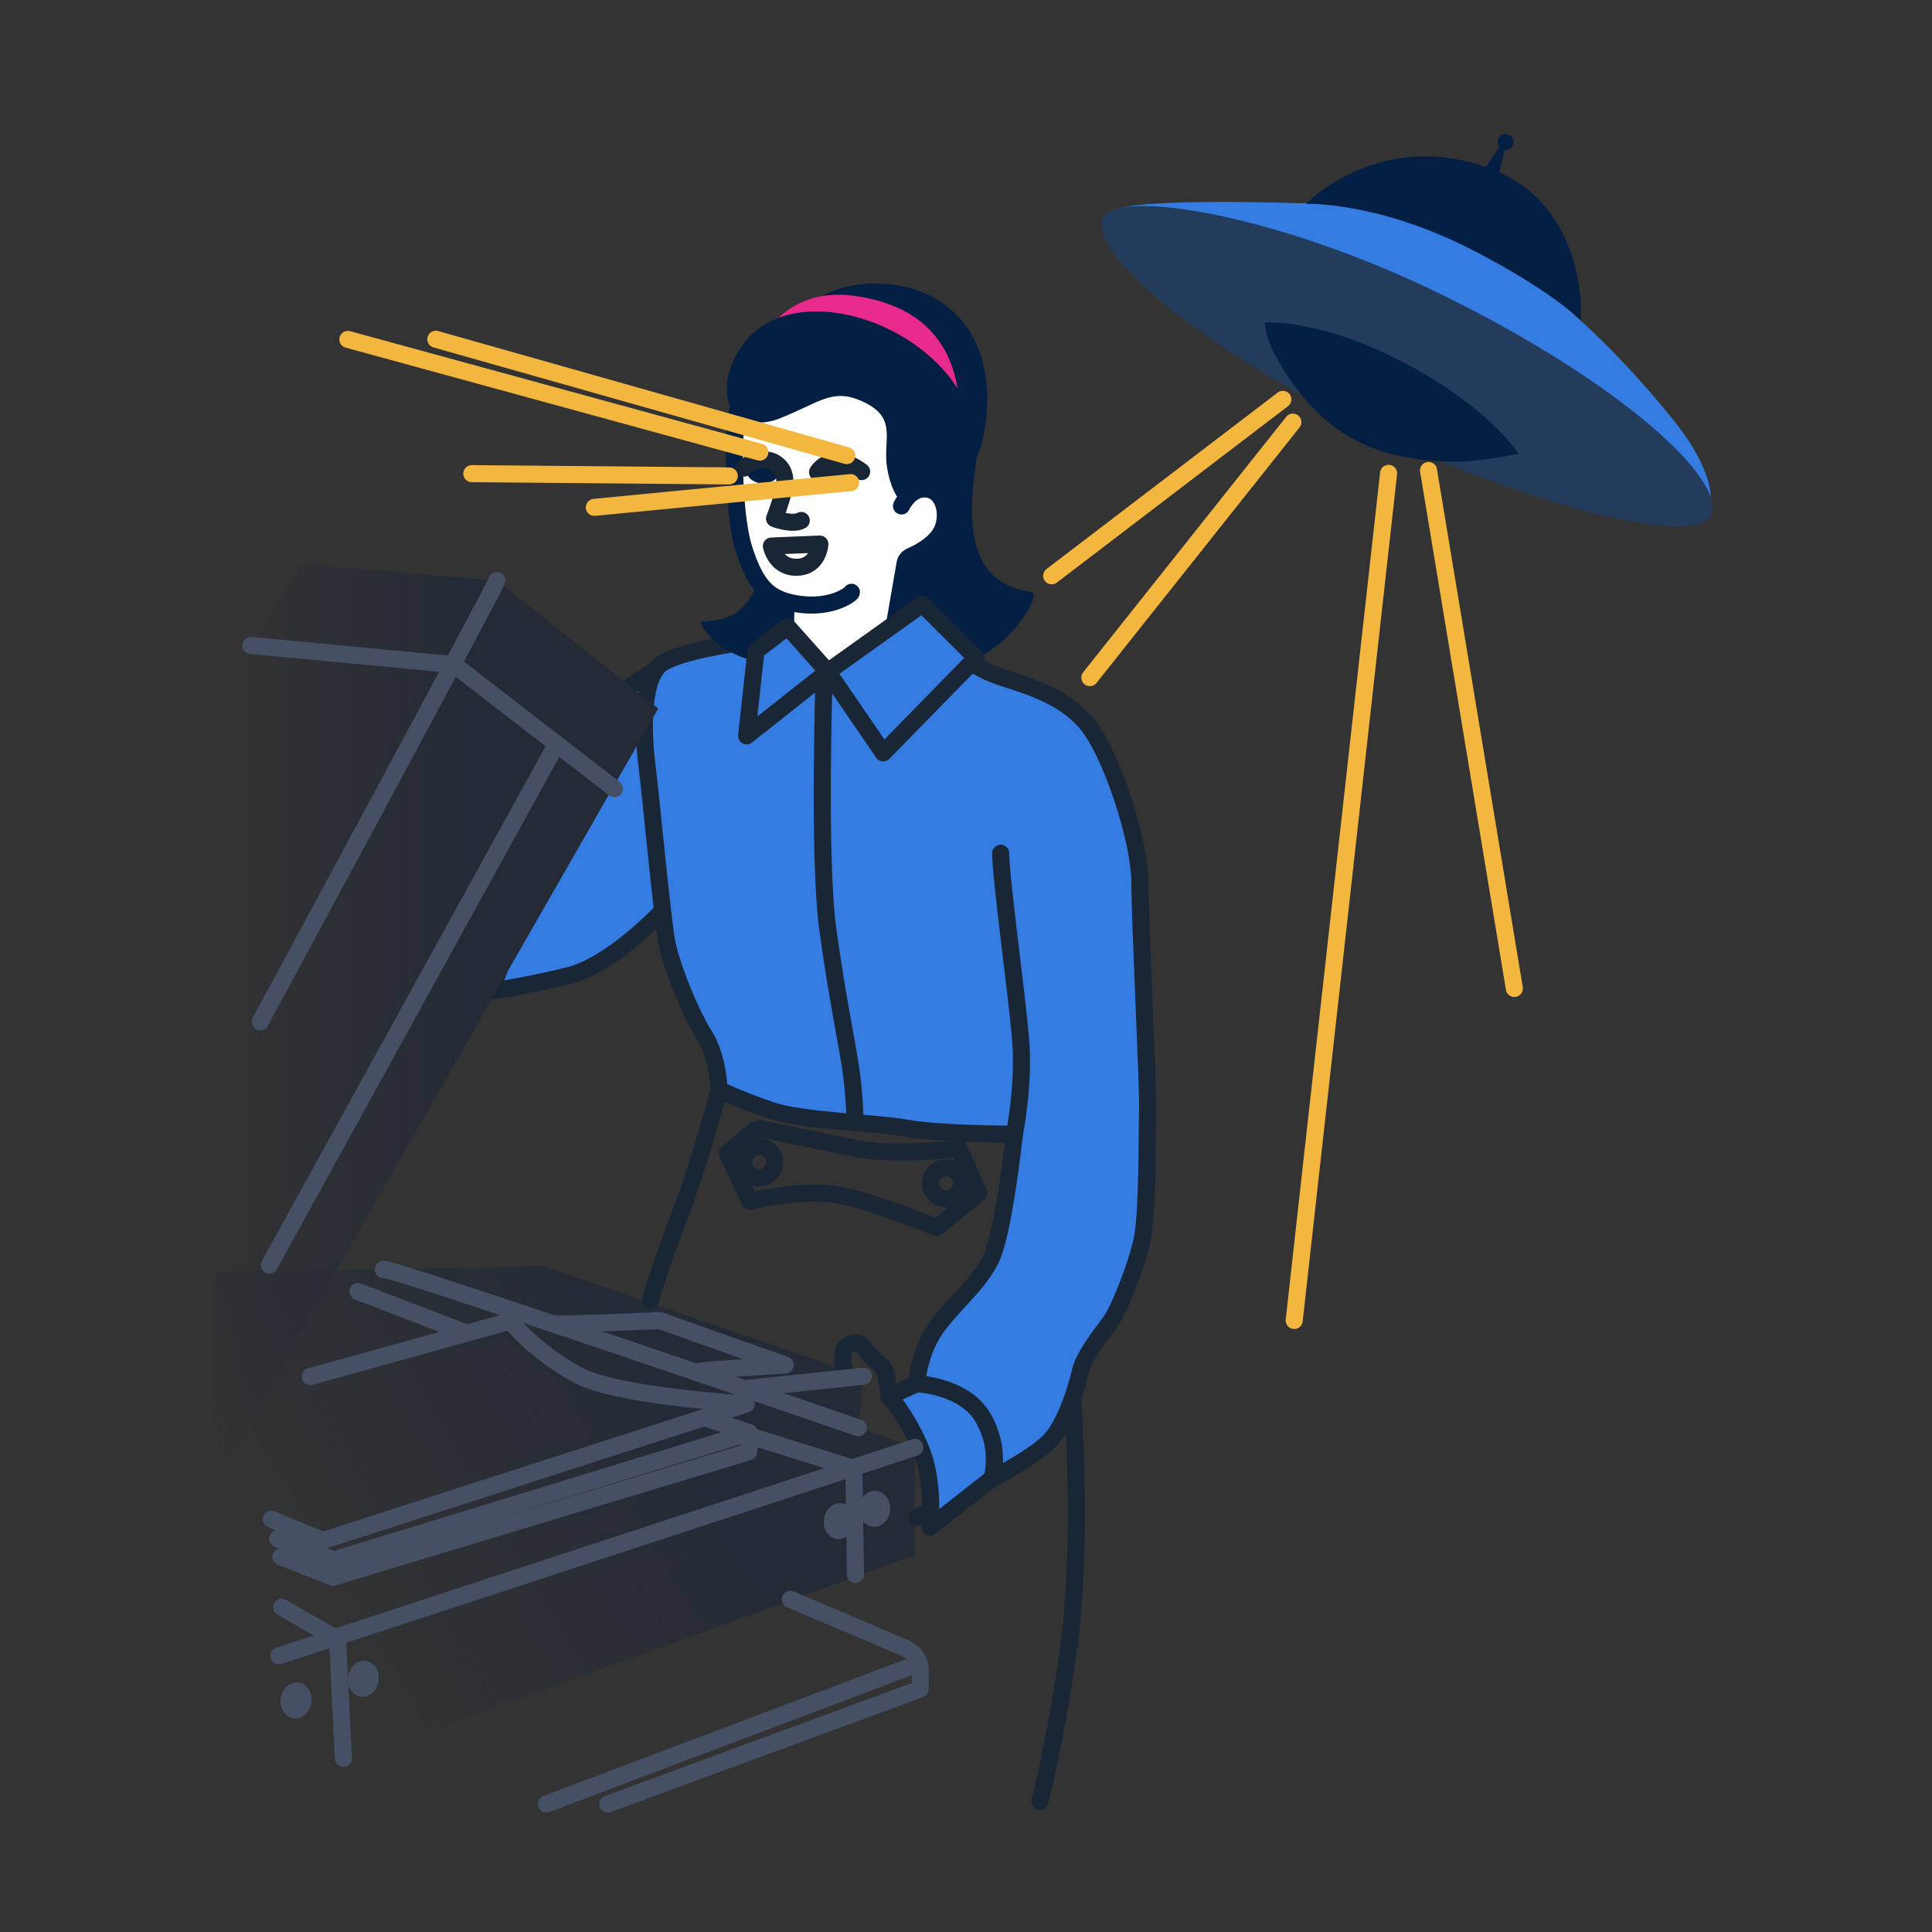 <svg width="200" height="200" viewBox="0 0 200 200" fill="none" xmlns="http://www.w3.org/2000/svg">
<rect x="0" y="0" width="200" height="200" fill="#333333" stroke="none"/>
<path d="M77.57 40.897C77.57 40.897 76.172 42.734 76.127 45.099C76.083 47.464 75.692 51.622 76.784 55.561C77.876 59.501 79.101 61.559 80.061 62.653C81.024 63.747 85.043 64.93 87.054 64.36C89.065 63.791 96.102 52.368 95.4 48.691C94.703 45.014 95.489 39.149 92.079 37.881C88.67 36.61 77.57 40.897 77.57 40.897Z" fill="white"/>
<path d="M22.224 187.305L94.71 160.965V149.835L88.853 147.807L89.377 142.467L56.191 131.037L39.674 131.411L22.224 131.636V187.305Z" fill="url(#paint0_linear_522_3450)"/>
<path d="M108.398 118.039C108.398 118.039 113.387 151.607 110.542 171.212C109.164 180.707 107.65 186.497 107.65 186.497" stroke="#192635" stroke-width="1.767" stroke-miterlimit="10" stroke-linecap="round" stroke-linejoin="round"/>
<path d="M69.809 93.031C69.809 93.031 63.834 99.772 58.917 100.985C54 102.199 50.822 102.577 50.822 102.577L62.166 73.258C62.166 73.258 67.839 69.016 69.88 68.334C71.929 67.653 69.809 93.031 69.809 93.031Z" fill="#347CE1" stroke="#192635" stroke-width="1.767" stroke-linecap="round" stroke-linejoin="round"/>
<path d="M99.681 67.83C99.681 67.83 100.845 69.179 103.662 70.099C106.48 71.019 110.709 72.185 113.037 75.624C115.364 79.059 118.001 87.221 118.001 91.334C118.001 95.447 118.859 112.136 118.797 114.896C118.736 117.657 118.798 125.635 118.246 128.273C117.695 130.91 115.858 135.637 114.878 136.925C113.898 138.214 112.183 140.483 111.876 141.836C111.57 143.186 110.406 147.36 108.691 149.139C106.976 150.918 102.686 153.065 102.686 153.065L96.251 158.099C96.251 158.099 96.802 153.437 95.271 149.875C93.74 146.318 92.025 144.535 92.025 144.535L94.903 143.247C94.903 143.247 95.087 139.935 96.986 137.355C98.885 134.778 101.335 132.938 102.624 130.236C103.911 127.536 105.013 117.412 105.013 117.412C105.013 117.412 97.353 117.412 93.924 116.798C90.493 116.185 82.956 116.062 79.649 114.896C76.341 113.731 74.439 112.811 74.439 112.811C74.439 112.811 74.378 109.498 72.908 107.164C71.438 104.829 69.54 100.106 69.049 97.652C68.559 95.199 67.457 83.111 66.967 79.181C66.477 75.255 66.477 69.793 68.682 68.566C70.887 67.339 75.484 66.725 77.873 66.296C80.258 65.867 99.681 67.83 99.681 67.83Z" fill="#347CE1" stroke="#192635" stroke-width="1.767" stroke-linecap="round" stroke-linejoin="round"/>
<path d="M81.623 34.627C81.623 34.627 83.559 28.598 92.147 29.436C97.742 29.982 102.968 34.306 102.104 43.129C101.423 50.085 98.596 48.97 98.596 48.97L81.623 34.627Z" fill="#031F43"/>
<path d="M79.697 33.955C79.697 33.955 82.279 29.767 88.435 30.622C96.21 31.702 99.123 36.422 99.337 42.373C99.501 46.864 79.697 33.955 79.697 33.955Z" fill="#E72A8B"/>
<path d="M91.831 48.411C91.372 45.566 92.906 43.385 89.602 41.712C86.186 39.984 84.923 41.698 80.517 43.388C78.557 44.141 76.393 43.518 76.393 43.518C76.393 43.518 73.514 40.41 76.879 35.707C83.008 27.143 102.863 35.608 100.974 48.408C99.695 57.078 101.869 60.533 106.759 61.307C108.042 61.508 104.057 67.782 99.722 68.515C92.488 69.735 92.052 66.02 92.052 66.02L93.342 52.041C93.342 52.041 92.26 51.077 91.831 48.411Z" fill="#031F43"/>
<path d="M93.322 52.379C93.322 52.379 94.244 50.347 96.072 50.644C97.899 50.94 98.379 53.755 97.273 55.367C96.483 56.519 95.04 57.259 94.282 57.586C93.969 57.722 93.747 58.002 93.69 58.336L92.488 65.284C92.1 67.527 89.654 69.592 87.384 69.691C83.543 69.854 81.552 68.944 81.552 68.944C81.552 68.944 81.001 62.19 81.627 62.34C85.856 63.355 88.15 61.457 88.143 61.314" fill="white"/>
<path d="M93.322 52.379C93.322 52.379 94.244 50.347 96.072 50.644C97.899 50.94 98.379 53.755 97.273 55.367C96.483 56.519 95.04 57.259 94.282 57.586C93.969 57.722 93.747 58.002 93.69 58.336L92.488 65.284C92.1 67.527 89.654 69.592 87.384 69.691C83.543 69.854 81.552 68.944 81.552 68.944C81.552 68.944 81.001 62.19 81.627 62.34C85.856 63.355 88.15 61.457 88.143 61.314" stroke="#031F43" stroke-width="1.767" stroke-miterlimit="10" stroke-linecap="round" stroke-linejoin="round"/>
<path d="M84.875 56.322C84.875 56.322 82.793 56.407 82.099 56.434C81.537 56.458 79.853 56.526 79.853 56.526C79.853 56.526 80.272 58.789 82.528 58.721C84.746 58.653 84.875 56.322 84.875 56.322Z" stroke="#192635" stroke-width="1.767" stroke-miterlimit="10" stroke-linecap="round" stroke-linejoin="round"/>
<path d="M78.016 47.866C78.019 47.924 77.744 49.141 79.023 49.161C80.15 49.178 80.092 47.863 80.092 47.863" fill="#45D62F"/>
<path d="M78.016 47.866C78.019 47.924 77.744 49.141 79.023 49.161C80.15 49.178 80.092 47.863 80.092 47.863" stroke="#031F43" stroke-width="1.767" stroke-linecap="round" stroke-linejoin="round"/>
<path d="M85.853 47.914C85.907 47.931 85.577 49.26 86.857 49.281C87.983 49.298 87.881 48.163 87.881 48.163" fill="#45D62F"/>
<path d="M85.853 47.914C85.907 47.931 85.577 49.26 86.857 49.281C87.983 49.298 87.881 48.163 87.881 48.163" stroke="#192635" stroke-width="1.767" stroke-linecap="round" stroke-linejoin="round"/>
<path d="M84.632 48.882C84.632 48.882 86.013 46.431 89.198 48.821" stroke="#192635" stroke-width="1.767" stroke-miterlimit="10" stroke-linecap="round" stroke-linejoin="round"/>
<path d="M81.627 62.347C79.684 61.781 78.292 60.912 76.992 56.748C75.692 52.58 75.876 42.489 76.564 42.059" stroke="#031F43" stroke-width="1.767" stroke-miterlimit="10" stroke-linecap="round" stroke-linejoin="round"/>
<path d="M78.336 60.101C78.336 60.101 78.217 61.924 76.267 63.386C74.977 64.354 72.48 64.381 72.48 64.381C72.48 64.381 73.416 66.661 76.682 67.99C78.782 68.842 81.497 68.167 81.497 68.167L81.375 62.323L78.336 60.101Z" fill="#031F43"/>
<path d="M77.003 48.459C77.003 48.459 78.166 47.314 79.579 47.655C80.385 47.849 81.603 48.633 81.151 50.623C80.831 52.034 80.178 53.684 80.178 53.684C80.178 53.684 81.981 54.389 82.947 53.881" stroke="#192635" stroke-width="1.767" stroke-miterlimit="10" stroke-linecap="round" stroke-linejoin="round"/>
<path d="M81.534 64.878L85.683 69.537L77.291 76.176L78.254 67.39L81.534 64.878Z" fill="#347CE1" stroke="#192635" stroke-width="1.767" stroke-linecap="round" stroke-linejoin="round"/>
<path d="M85.682 69.537L91.433 77.938L101.052 68.103L95.478 62.541L85.682 69.537Z" fill="#347CE1" stroke="#192635" stroke-width="1.767" stroke-linecap="round" stroke-linejoin="round"/>
<path d="M85.302 70.219C85.302 70.219 84.69 89.071 85.711 96.347C86.735 103.623 87.653 107.825 88.065 110.589C88.474 113.356 88.518 116.137 88.518 116.137" stroke="#192635" stroke-width="1.767" stroke-miterlimit="10" stroke-linecap="round" stroke-linejoin="round"/>
<path d="M94.9 143.247C94.9 143.247 99.783 143.421 101.736 146.72C103.693 150.019 102.679 153.065 102.679 153.065" stroke="#192635" stroke-width="1.767" stroke-miterlimit="10" stroke-linecap="round" stroke-linejoin="round"/>
<path d="M105.01 117.412C105.01 117.412 106.037 112.392 105.66 107.696C105.282 102.999 103.591 90.976 103.591 88.325" stroke="#192635" stroke-width="1.767" stroke-miterlimit="10" stroke-linecap="round" stroke-linejoin="round"/>
<path d="M78.377 116.761L75.294 119.371L77.625 124.357C77.625 124.357 83.076 123.011 86.87 123.723C90.664 124.435 96.983 127.087 96.983 127.087L101.328 123.525L99.273 118.898C99.273 118.898 92.716 119.729 88.449 118.857C84.182 117.988 78.336 116.761 78.377 116.761Z" stroke="#192635" stroke-width="1.767" stroke-miterlimit="10" stroke-linecap="round" stroke-linejoin="round"/>
<path d="M97.946 124.105C98.835 124.105 99.555 123.383 99.555 122.493C99.555 121.603 98.835 120.881 97.946 120.881C97.057 120.881 96.336 121.603 96.336 122.493C96.336 123.383 97.057 124.105 97.946 124.105Z" stroke="#192635" stroke-width="1.767" stroke-miterlimit="10" stroke-linecap="round" stroke-linejoin="round"/>
<path d="M78.578 121.927C79.467 121.927 80.187 121.205 80.187 120.315C80.187 119.425 79.467 118.703 78.578 118.703C77.689 118.703 76.968 119.425 76.968 120.315C76.968 121.205 77.689 121.927 78.578 121.927Z" stroke="#192635" stroke-width="1.767" stroke-miterlimit="10" stroke-linecap="round" stroke-linejoin="round"/>
<path d="M22.224 73.047L31.221 58.417L51.43 60.101L68.144 73.337L22.224 153.495V73.047Z" fill="url(#paint1_linear_522_3450)"/>
<path d="M25.974 66.818L46.99 68.804L63.609 81.642" stroke="#465065" stroke-width="1.767" stroke-miterlimit="10" stroke-linecap="round" stroke-linejoin="round"/>
<path d="M51.43 60.101C51.43 60.489 26.944 105.774 26.944 105.774" stroke="#465065" stroke-width="1.767" stroke-miterlimit="10" stroke-linecap="round" stroke-linejoin="round"/>
<path d="M57.454 77.321L27.891 130.951" stroke="#465065" stroke-width="1.767" stroke-miterlimit="10" stroke-linecap="round" stroke-linejoin="round"/>
<path d="M37.057 133.698L47.885 137.846" stroke="#465065" stroke-width="1.767" stroke-miterlimit="10" stroke-linecap="round" stroke-linejoin="round"/>
<path d="M32.123 142.501L52.832 136.759C52.832 136.759 55.435 140.057 60.015 142.443C64.044 144.539 77.25 145.34 77.25 145.34L33.423 159.479L28.094 157.264" stroke="#465065" stroke-width="1.767" stroke-miterlimit="10" stroke-linecap="round" stroke-linejoin="round"/>
<path d="M73.201 146.832L77.563 148.308L77.498 150.298L34.461 163.276L29.074 161.156" stroke="#465065" stroke-width="1.767" stroke-miterlimit="10" stroke-linecap="round" stroke-linejoin="round"/>
<path d="M77.563 148.308L34.59 161.476L28.751 159.292" stroke="#465065" stroke-width="1.767" stroke-miterlimit="10" stroke-linecap="round" stroke-linejoin="round"/>
<path d="M29.16 166.38L34.941 169.689L35.543 182.019" stroke="#465065" stroke-width="1.767" stroke-miterlimit="10" stroke-linecap="round" stroke-linejoin="round"/>
<path d="M28.859 171.417L94.709 149.835" stroke="#465065" stroke-width="1.767" stroke-miterlimit="10" stroke-linecap="round" stroke-linejoin="round"/>
<path d="M88.555 162.996L88.401 152.016L78.04 148.781" stroke="#465065" stroke-width="1.767" stroke-miterlimit="10" stroke-linecap="round" stroke-linejoin="round"/>
<path d="M92.022 144.535C92.022 144.535 91.791 141.621 91.249 141.366C90.532 141.028 89.565 139.594 89.184 139.212C88.806 138.834 87.581 139.069 87.37 139.761C87.074 140.732 87.37 141.659 87.37 141.659" stroke="#192635" stroke-width="1.767" stroke-miterlimit="10" stroke-linecap="round" stroke-linejoin="round"/>
<path d="M96.299 156.293C96.299 156.293 94.924 157.155 94.924 157.077" stroke="#192635" stroke-width="1.767" stroke-miterlimit="10" stroke-linecap="round" stroke-linejoin="round"/>
<path d="M39.673 131.411C39.728 130.904 88.853 147.803 88.853 147.803" stroke="#465065" stroke-width="1.767" stroke-miterlimit="10" stroke-linecap="round" stroke-linejoin="round"/>
<path d="M91.253 156.24C91.288 155.695 90.998 155.233 90.604 155.207C90.21 155.181 89.862 155.602 89.827 156.147C89.791 156.691 90.082 157.154 90.476 157.179C90.87 157.205 91.217 156.784 91.253 156.24Z" stroke="#465065" stroke-width="1.767" stroke-miterlimit="10" stroke-linecap="round" stroke-linejoin="round"/>
<path d="M87.584 157.573C87.666 157.033 87.417 156.547 87.027 156.488C86.637 156.428 86.254 156.817 86.171 157.356C86.088 157.896 86.338 158.382 86.728 158.441C87.118 158.501 87.501 158.112 87.584 157.573Z" stroke="#465065" stroke-width="1.767" stroke-miterlimit="10" stroke-linecap="round" stroke-linejoin="round"/>
<path d="M38.316 173.894C38.399 173.355 38.15 172.869 37.76 172.809C37.37 172.749 36.986 173.138 36.904 173.677C36.821 174.217 37.071 174.703 37.461 174.763C37.851 174.823 38.234 174.434 38.316 173.894Z" stroke="#465065" stroke-width="1.767" stroke-miterlimit="10" stroke-linecap="round" stroke-linejoin="round"/>
<path d="M31.351 176.145C31.433 175.606 31.184 175.12 30.794 175.06C30.404 175 30.021 175.389 29.938 175.929C29.856 176.468 30.105 176.954 30.495 177.014C30.885 177.074 31.268 176.685 31.351 176.145Z" stroke="#465065" stroke-width="1.767" stroke-miterlimit="10" stroke-linecap="round" stroke-linejoin="round"/>
<path d="M89.377 142.467L77.376 143.721" stroke="#465065" stroke-width="1.767" stroke-miterlimit="10" stroke-linecap="round" stroke-linejoin="round"/>
<path d="M72.473 141.955C72.51 141.84 81.272 141.305 81.272 141.305L68.305 136.707C68.305 136.707 57.633 137.167 57.593 137.051" stroke="#465065" stroke-width="1.767" stroke-miterlimit="10" stroke-linecap="round" stroke-linejoin="round"/>
<path d="M81.817 165.559L93.734 170.63C94.663 171.029 95.262 171.945 95.262 172.954V174.852L62.919 186.753" stroke="#465065" stroke-width="1.767" stroke-miterlimit="10" stroke-linecap="round" stroke-linejoin="round"/>
<path d="M94.814 172.306L56.56 186.753" stroke="#465065" stroke-width="1.767" stroke-miterlimit="10" stroke-linecap="round" stroke-linejoin="round"/>
<path d="M74.437 112.811C74.437 112.811 72.633 119.869 70.269 126.071C67.904 132.273 67.346 134.642 67.346 134.642" stroke="#192635" stroke-width="1.767" stroke-miterlimit="10" stroke-linecap="round" stroke-linejoin="round"/>
<path d="M78.659 46.803L36.009 35.134" stroke="#F3B63F" stroke-width="1.767" stroke-miterlimit="10" stroke-linecap="round" stroke-linejoin="round"/>
<path d="M87.66 47.164L45.115 35.117" stroke="#F3B63F" stroke-width="1.767" stroke-miterlimit="10" stroke-linecap="round" stroke-linejoin="round"/>
<path d="M75.497 49.267L48.84 49.032" stroke="#F3B63F" stroke-width="1.767" stroke-miterlimit="10" stroke-linecap="round" stroke-linejoin="round"/>
<path d="M88.058 49.959L61.523 52.521" stroke="#F3B63F" stroke-width="1.767" stroke-miterlimit="10" stroke-linecap="round" stroke-linejoin="round"/>
<path d="M155.85 15.515C156.301 15.515 156.667 15.149 156.667 14.697C156.667 14.245 156.301 13.879 155.85 13.879C155.399 13.879 155.034 14.245 155.034 14.697C155.034 15.149 155.399 15.515 155.85 15.515Z" fill="#031F43"/>
<path d="M155.591 14.71L153.155 18.197L154.982 18.834L155.891 14.935L155.591 14.71Z" fill="#031F43"/>
<path d="M134.824 21.046C134.824 21.046 116.98 20.384 115.068 21.898C113.155 23.414 176.797 53.227 176.797 53.227C176.797 53.227 178.675 50.207 173.135 43.361C167.596 36.514 163.182 32.796 163.182 32.796C163.182 32.796 152.532 22.658 148.476 21.53C144.416 20.401 134.824 21.046 134.824 21.046Z" fill="#347CE1"/>
<path d="M135.196 21.104C135.196 21.104 142.356 13.576 153.476 17.154C164.596 20.732 163.643 33.144 163.643 33.144C163.643 33.144 160.295 29.866 152.159 25.745C142.43 20.821 135.196 21.104 135.196 21.104Z" fill="#031F43"/>
<path d="M177.069 53.441C175.439 56.376 159.619 52.927 142.129 44.642C124.632 36.354 112.604 26.154 114.155 22.586C115.493 19.509 132.003 22.031 149.377 30.561C167.922 39.667 179.022 49.931 177.069 53.441Z" fill="#243C5B"/>
<path d="M130.935 33.396C130.935 33.396 136.682 32.878 145.866 37.826C154.356 42.4 157.191 46.973 157.191 46.973C157.191 46.973 153.131 47.863 150.303 47.794C143.015 47.617 137.148 45.542 132.48 37.622C130.901 34.943 130.935 33.396 130.935 33.396Z" fill="#031F43"/>
<path d="M132.799 41.343L108.871 59.607" stroke="#F3B63F" stroke-width="1.767" stroke-miterlimit="10" stroke-linecap="round" stroke-linejoin="round"/>
<path d="M112.822 70.144L133.837 43.698" stroke="#F3B63F" stroke-width="1.767" stroke-miterlimit="10" stroke-linecap="round" stroke-linejoin="round"/>
<path d="M143.747 49.001L133.974 136.694" stroke="#F3B63F" stroke-width="1.767" stroke-miterlimit="10" stroke-linecap="round" stroke-linejoin="round"/>
<path d="M147.881 48.704L156.766 102.325" stroke="#F3B63F" stroke-width="1.767" stroke-miterlimit="10" stroke-linecap="round" stroke-linejoin="round"/>
<defs>
<linearGradient id="paint0_linear_522_3450" x1="58.467" y1="131.037" x2="22" y2="152.5" gradientUnits="userSpaceOnUse">
<stop stop-color="#252B36"/>
<stop offset="1" stop-color="#252B36" stop-opacity="0"/>
</linearGradient>
<linearGradient id="paint1_linear_522_3450" x1="47.5" y1="77" x2="22" y2="77" gradientUnits="userSpaceOnUse">
<stop stop-color="#252B36"/>
<stop offset="1" stop-color="#252B36" stop-opacity="0"/>
</linearGradient>
</defs>
</svg>

